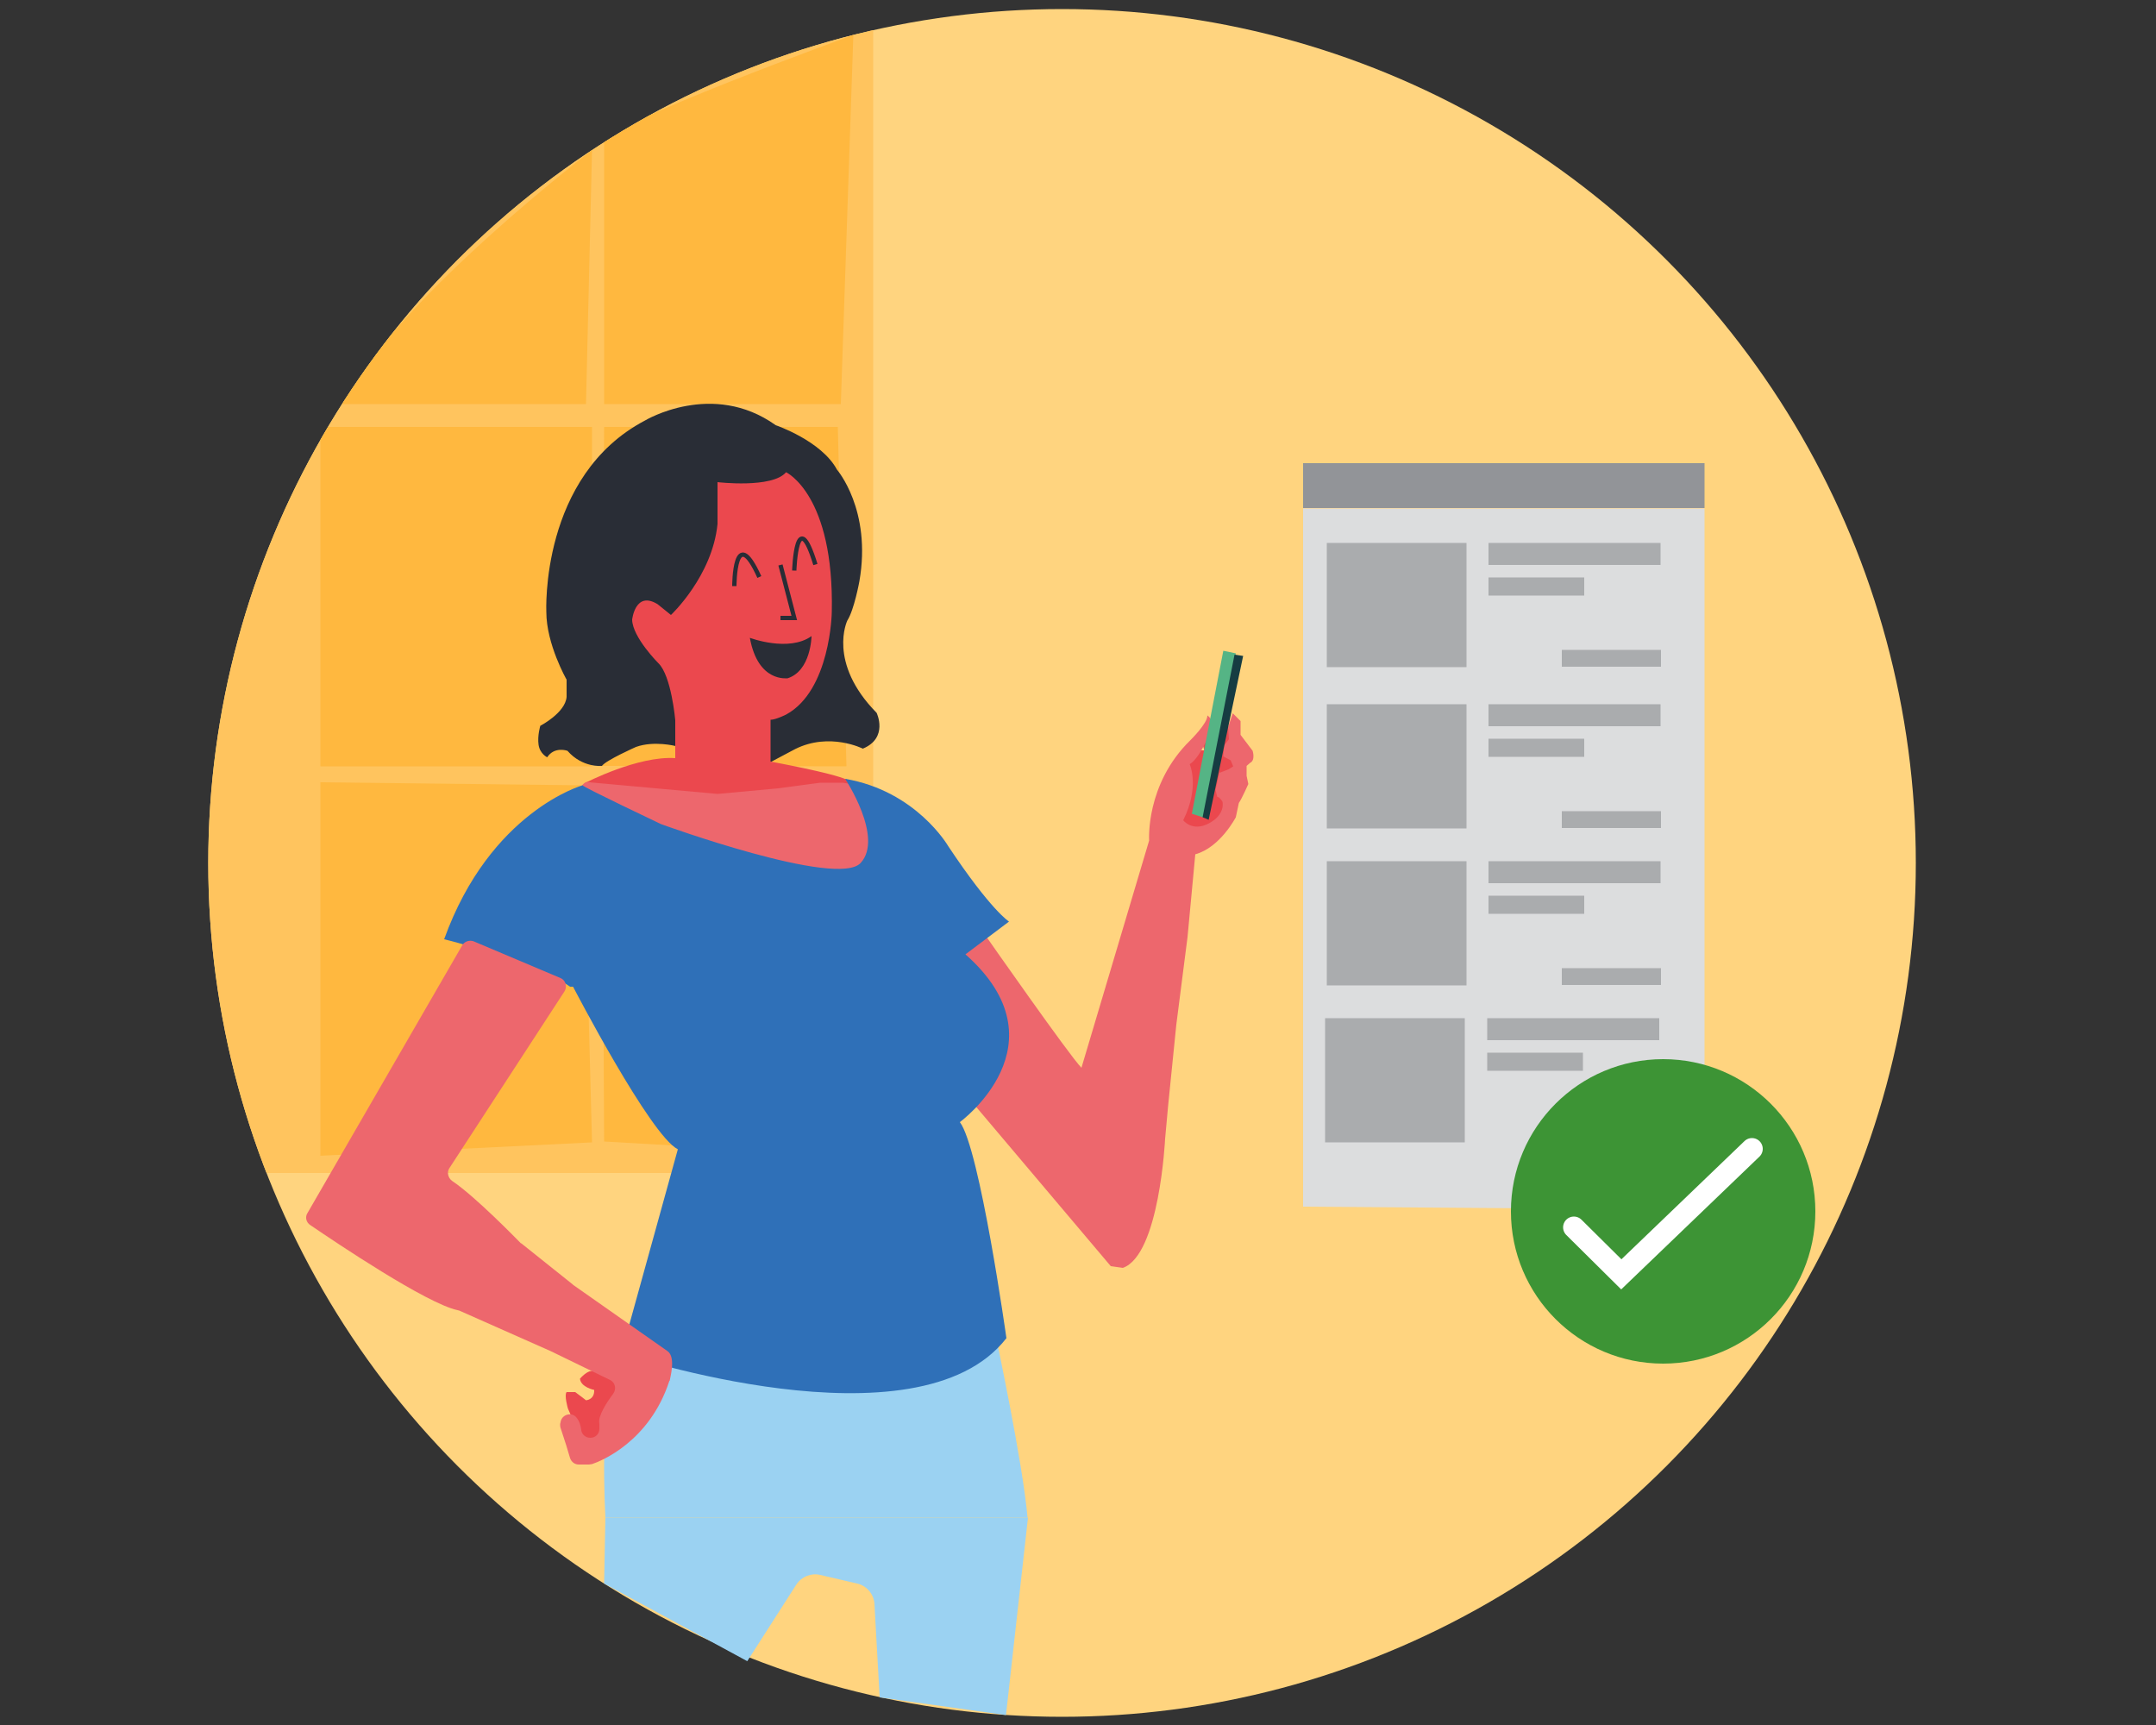 <?xml version="1.0" encoding="utf-8"?>
<!-- Generator: Adobe Illustrator 22.0.0, SVG Export Plug-In . SVG Version: 6.00 Build 0)  -->
<svg version="1.1" id="Layer_1" xmlns="http://www.w3.org/2000/svg" xmlns:xlink="http://www.w3.org/1999/xlink" x="0px" y="0px"
	 viewBox="0 0 500 400" style="enable-background:new 0 0 500 400;" xml:space="preserve">
<rect x="0" y="0" width="500" height="400" fill="#333333" stroke="none"/>
<style type="text/css">
	.st0{display:none;}
	.st1{display:none;fill:#FFD47F;}
	.st2{fill:#FFD47F;}
	.st3{clip-path:url(#SVGID_2_);}
	.st4{fill:#FFC45E;}
	.st5{fill:#FFB83F;}
	.st6{fill:#292D36;}
	.st7{fill:#EB484E;}
	.st8{fill:#ED676D;}
	.st9{fill:#9BD2F2;}
	.st10{fill:#2F70B8;}
	.st11{fill:#55B485;}
	.st12{fill:#163C42;}
	.st13{fill:#929498;}
	.st14{fill:#DCDDDE;}
	.st15{fill:#AAACAE;}
	.st16{fill:#3D9435;}
	.st17{fill:none;stroke:#FFFFFF;stroke-width:5;stroke-linecap:round;stroke-miterlimit:10;}
	.st18{fill:none;stroke:#292D36;stroke-miterlimit:10;}
</style>
<g id="Layer_1_1_" class="st0">
</g>
<rect y="157.9" class="st1" width="500" height="242.1"/>
<rect class="st0" width="500" height="400"/>
<path class="st0" d="M530,416.7l-30,4.7H258.7l-146-7.3H-14.4c-3-37.4,3.1-64.7,14.4-84.5V400h500V38l13.3,17.3L530,416.7z"/>
<path class="st1" d="M246,409.3c-3.7,4.3-62,3.7-62,3.7l-71.7-6c0,0-0.2-2.7-0.5-7h134.5C246.8,404.9,246.8,408.4,246,409.3z"/>
<g>
	<circle class="st2" cx="246.3" cy="200.1" r="198"/>
	<g>
		<defs>
			<circle id="SVGID_1_" cx="246.3" cy="200.1" r="198"/>
		</defs>
		<clipPath id="SVGID_2_">
			<use xlink:href="#SVGID_1_"  style="overflow:visible;"/>
		</clipPath>
		<g class="st3">
			<rect x="48.3" y="2.1" class="st4" width="154.2" height="269.9"/>
			<path class="st5" d="M79.3,93.7h56.6l1.4-58.9C137.3,34.8,92.3,69,79.3,93.7z"/>
			<path class="st5" d="M140.1,33v60.7H195l2.9-85.6C197.9,8.1,140.1,29,140.1,33z"/>
			<rect x="74.3" y="99" class="st5" width="63" height="78.7"/>
			<polygon class="st5" points="140.1,99 194.3,99 196.3,177.7 139.7,177.6 			"/>
			<polygon class="st5" points="74.3,181.4 135.1,182.1 137.3,264.9 74.3,268 			"/>
			<polygon class="st5" points="139.7,181.4 196.3,181.7 197.9,268 140.1,264.7 			"/>
		</g>
	</g>
	<path class="st6" d="M156.7,173c0,0-5-1.3-9.2,0.2c0,0-7,3.1-7.9,4.4c0,0-4.5,0.5-8-3.5c0,0-3-1.1-4.7,1.5c0,0-1.7-0.8-2-2.9
		c-0.3-2.1,0.4-4.4,0.4-4.4s5.8-3,6.1-6.7v-4c0,0-4.7-8.2-4.7-15.7c0,0-1.5-31.6,22.9-44.4c0,0,15.6-9.4,30.3,1.1
		c0,0,10.6,3.6,14.2,10.3c0,0,8.1,9.3,5.2,25.9c0,0-1.2,6.6-2.8,9.1c0,0-4.7,9.7,6.8,21.4c0,0,2.8,5.8-3.2,8.3c0,0-7.7-3.9-15.7,0.1
		l-6.6,3.5l-13.8-3.6L156.7,173z"/>
	<path class="st7" d="M156.6,175.8V167c0,0-0.9-10.3-3.9-13.2c0,0-6-6-6.1-10.1c0,0,0.7-6.8,5.9-3.6l3.1,2.5c0,0,9.6-9,10.8-21.1
		v-9.7c0,0,12.7,1.5,15.9-2.3c0,0,11.2,5.2,10.6,32.5c0,0-0.3,18.1-10.6,23.7c0,0-2.4,1.2-3.6,1.2v9.7c0,0,14.3,2.6,17.7,4.2
		l1.5,2.5c0,0-5.3,4-9.5,4l-0.7,4.6l-6.6-3.9c0,0-35.4-0.9-45.3-6.5C135.8,181.5,148,175.2,156.6,175.8z"/>
	<path class="st8" d="M134.6,182.9c0,0,0.3-1,1.2-1.5c0.5-0.2,1.2,0.1,2,0.1l28.6,2.6l14.1-1.3l9.7-1.3h5.2l4.1,0.6l3.1,10.8
		l-0.4,8.2l-8.1,2.6l-14-1.7l-19.7-5.9L142,190L134.6,182.9z"/>
	<path class="st9" d="M238.3,351.9h-97.9c-0.5-10-1-31.8,4-39.3l86.7-2.2C231,310.4,237.1,338.5,238.3,351.9z"/>
	<path class="st7" d="M279.3,174H278l-2.3,2c0,0-1.4,1.5-1.4,1.7s-0.3,3.4-0.4,3.6s-0.7,3.6-0.7,4.2c0,0.7,0,3.7,0,3.7l-0.2,3.1
		l4.4,1c0,0,2.6-1.2,3.2-1.2s3.6-0.7,3.6-0.9c0-0.3,0.8-4.3,0.8-4.3s0.7-2.5,0.9-3.2s1.3-5,1.3-5l0.4-3.1l-0.6-2.8l-0.6-1.8
		l-0.7-1.5l-0.9-0.7l-3.1-0.3l-3.6,1.2L279.3,174z"/>
	<path class="st8" d="M228.6,217c0,0,19.5,27.9,22.2,30.6l15.7-52.7c0,0-0.9-13,9.5-23.2c0,0,4.1-4,4-5.8c0,0,1.3,0.8,1.2,2.5
		c0,0-2.6,7.2-5.3,8.8c0,0,2.4,5.2-1.5,13c0,0,2.1,2.8,6,0.7c3.9-2.1,3.1-5,3.1-5s-0.7-1.2-1.2-1.1l-0.4-1.6l0.9-4l2.1-0.8l1.1-0.7
		l-0.6-1.4l-1.7-0.9l0.2-2.5l1.1-1.5l-0.2-2.8l1.1-3.2l1.8,1.8v3.2l2.8,3.7c0,0,0.7,2.2-0.6,2.8l-0.8,0.7v2.3l0.4,1.9
		c0,0-1.5,3.4-2.2,4.4l-0.7,3.3c0,0-3.6,7-9.4,8.6l-1.8,19.2l-2.6,20.3l-1.9,18.8l-0.7,7.7c0,0-1.3,26.9-9.8,29.9l-2.8-0.4
		l-38.8-45.9l2.3-25.9l1.9-4.2L228.6,217z"/>
	<path class="st10" d="M135.1,182.1c0,0-21.4,6-32.1,35.7c0,0,8.2,1.9,17.7,5.8c3.8,1.5,7.7,2.5,11.5,5.2h0.7
		c0,0,17.9,34.5,24.3,37.7l-13.1,47.3c0,0,68.7,23,89.3-3.5c0,0-6.2-44.1-10.8-50.1c0,0,24.8-18.1,1.3-38.9l10.1-7.6
		c0,0-4.2-2.6-14.1-17.5c0,0-7.4-12.8-23.9-15.6c0,0,9,13.6,3.6,19.5s-46.3-9-46.3-9S135.2,182.5,135.1,182.1z"/>
	<path class="st7" d="M131.7,326.6c0,0-0.9-3.1-0.3-3.8h2l1.6,1.2l0.9,0.7c0,0,2-0.1,1.9-2.4c0,0-3.1-0.6-3.3-2.6
		c0,0,1.9-2.3,3.3-1.7l3.4,1.7l2.2,0.5l-0.4,2.6c0,0-0.8,3-0.8,3.2s-1.5,4.4-1.5,4.6s-1.2,3.3-1.2,3.3s-1.9,1-2.2,1
		c-0.3,0-2.6-0.9-2.6-0.9l-1.3-3.5L131.7,326.6z"/>
	<path class="st8" d="M107.2,219.2l-35.9,62.1c-0.6,0.9-0.3,2.2,0.7,2.8c6,4.1,27,18.2,34.1,19.7c0.1,0,0.3,0.1,0.4,0.1l21.2,9.4
		l13.8,6.7c1.2,0.6,1.5,2.1,0.7,3.2c-1.5,2-3.6,5.2-3.2,6.9v1.2c0,1.2-0.9,2.1-2.1,2.1l0,0c-1.1,0-2-0.8-2.1-1.8
		c-0.1-0.9-0.4-2.1-1.2-3c-1.2-1.3-3.4-0.5-3.6,1.2l-0.1,0.4c0,0.3,0,0.6,0.1,0.9l1.3,4l0.9,3c0.3,0.9,1.1,1.5,2,1.5h2.4
		c0.2,0,0.4-0.1,0.7-0.1c2.1-0.7,13.3-5.2,17.9-19.2c0-0.1,0-0.1,0.1-0.1c0.1-0.7,1.5-5.5-0.5-6.9L133,298c-0.1,0-0.1-0.1-0.1-0.1
		l-11.9-9.5c-0.1-0.1-0.1-0.1-0.2-0.1c-1-1-10.6-10.9-16-14.5c-0.9-0.7-1.2-2-0.6-2.9l26.7-41c0.7-1.1,0.3-2.6-0.9-3.1l-20.1-8.5
		C108.9,217.9,107.7,218.3,107.2,219.2z"/>
	<polygon class="st11" points="276.4,188.7 283.7,150.9 286.6,151.5 279.2,189.6 	"/>
	<polygon class="st12" points="286.3,151.8 288.3,152.1 280.3,190.1 278.9,189.5 	"/>
	<rect x="302.2" y="107.4" class="st13" width="93.1" height="10.4"/>
	<polygon class="st14" points="302.2,117.9 395.3,117.9 395.3,280.5 302.2,279.8 	"/>
	<rect x="307.7" y="125.9" class="st15" width="32.4" height="28.8"/>
	<rect x="345.2" y="125.9" class="st15" width="39.9" height="5.1"/>
	<rect x="345.2" y="133.9" class="st15" width="22.2" height="4.2"/>
	<rect x="362.2" y="150.7" class="st15" width="23" height="3.9"/>
	<rect x="307.7" y="163.3" class="st15" width="32.4" height="28.8"/>
	<rect x="345.2" y="163.3" class="st15" width="39.9" height="5.1"/>
	<rect x="345.2" y="171.3" class="st15" width="22.2" height="4.2"/>
	<rect x="362.2" y="188.1" class="st15" width="23" height="3.9"/>
	<rect x="307.7" y="199.7" class="st15" width="32.4" height="28.8"/>
	<rect x="345.2" y="199.7" class="st15" width="39.9" height="5.1"/>
	<rect x="345.2" y="207.7" class="st15" width="22.2" height="4.2"/>
	<rect x="362.2" y="224.5" class="st15" width="23" height="3.9"/>
	<rect x="307.3" y="236.1" class="st15" width="32.4" height="28.8"/>
	<rect x="344.9" y="236.1" class="st15" width="39.9" height="5.1"/>
	<rect x="344.9" y="244.1" class="st15" width="22.2" height="4.2"/>
	<rect x="361.8" y="261" class="st15" width="23" height="3.9"/>
	<circle class="st16" cx="385.7" cy="280.9" r="35.3"/>
	<polyline class="st17" points="365,284.6 376,295.5 406.3,266.4 	"/>
	<path class="st18" d="M170.3,135.9c0,0,0-14.9,5.8-2.1"/>
	<path class="st18" d="M184.2,132.3c0,0,0.5-15.7,4.9-1.4"/>
	<polyline class="st18" points="181,131 184.2,143.3 181,143.3 	"/>
	<path class="st6" d="M173.9,147.9c0,0,9,3.4,14.3-0.4c0,0-0.1,8.1-5.6,9.8C182.6,157.2,175.8,158.4,173.9,147.9z"/>
	<path class="st9" d="M140.4,351.9l-0.3,15.3l33.2,18l11.4-17.8c1.2-1.8,3.4-2.7,5.5-2.2l8.6,2c2.2,0.5,3.9,2.5,4,4.8l1.2,21.6
		l29.3,4.1l5.1-45.8H140.4z"/>
</g>
</svg>
